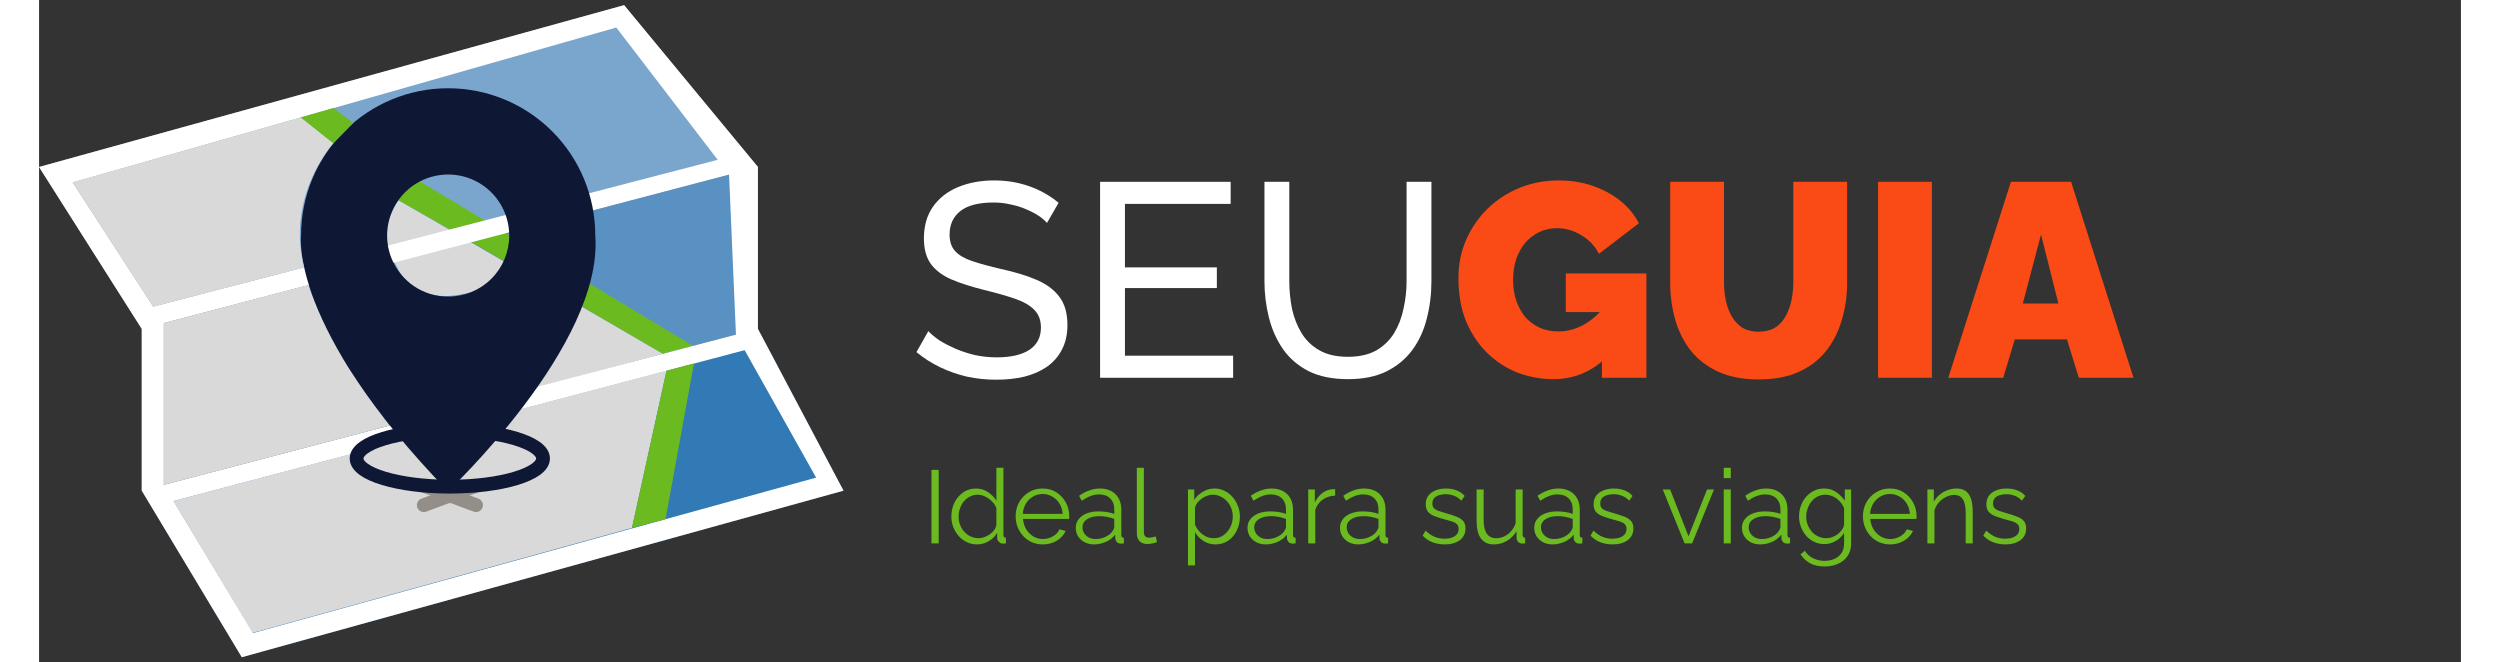 <?xml version="1.0" encoding="utf-8"?>
<svg width="351" height="93" viewBox="0 0 351 96" fill="none" xmlns="http://www.w3.org/2000/svg">
  <rect x="0" y="0" width="351" height="96" fill="#333333" stroke="none"/>
  <g>
    <title>icon</title>
    <path d="M 29.38 95.25 L 116.59 71.11 L 104.19 47.66 L 14.88 71.11 L 29.38 95.25 Z" fill="#327AB6"/>
    <path d="M 104.19 47.66 L 104.19 24.2 L 14.88 47.66 L 14.88 71.11 L 104.19 47.66 Z" fill="#5A91C3"/>
    <path d="M 104.19 24.2 L 84.79 0.75 L 0 24.2 L 14.88 47.66 L 104.19 24.2 Z" fill="#7AA5CD"/>
    <path d="M 19.48 72.61 L 90.94 53.72 L 85.93 76.51 L 30.95 91.72 L 19.48 72.61 Z" fill="#D9D9D9"/>
    <path d="M 55.76 70.4 L 63.33 73.21" stroke="#938E88" stroke-width="2" stroke-linecap="round" stroke-linejoin="round"/>
    <path d="M 63.33 70.4 L 55.76 73.21" stroke="#938E88" stroke-width="2" stroke-linecap="round" stroke-linejoin="round"/>
    <path d="M 90.42 51.27 L 52.09 29.02 C 52.09 29.02 49.51 32.61 50.57 35.59 C 51.63 38.57 53.72 46.22 65.74 41.29 L 72.17 56.16 L 90.42 51.27 Z" fill="#D9D9D9"/>
    <path d="M 42.66 15.66 L 55.21 26.3 L 94.78 50.13 L 90.42 51.27 L 59.55 33.25 L 52.09 29.02 L 37.94 17.01 L 42.66 15.66 Z" fill="#6BBA20"/>
    <path d="M 79.52 81.37 L 116.59 71.11 L 115.2 68.49 L 105.37 49.9 L 104.18 47.66 L 104.18 24.2 L 84.79 0.75 L 0 24.2 L 1.94 27.26 L 14.88 47.66 L 14.88 71.11 L 27.79 92.6 L 29.38 95.25 L 32.54 94.37 L 79.52 81.37 Z M 83.66 3.99 L 98.35 23.16 L 16.54 44.44 L 4.87 26.44 L 83.66 3.99 Z M 18.08 46.82 L 100 25.3 L 101 48.49 L 18.08 70.27 L 18.08 46.82 Z M 19.48 72.61 L 102.26 50.75 L 112.62 69.22 L 31 91.75 L 19.48 72.61 Z" fill="white"/>
    <path d="M 35.82 65.61 L 50.82 61.67 L 44.65 52.99 C 44.65 52.99 40.19 45.32 39.08 41.29 L 18.08 46.82 L 18.08 70.27 L 35.82 65.61 Z" fill="#D9D9D9"/>
    <path d="M 80.61 34.11 C 80.61 28.456 78.364 23.033 74.366 19.034 C 70.367 15.036 64.944 12.79 59.29 12.79 C 53.636 12.79 48.213 15.036 44.214 19.034 C 40.216 23.033 37.97 28.456 37.97 34.11 C 37.97 34.11 36.15 47.35 59.27 71.2 C 59.27 71.2 81.83 49.98 80.61 34.11 Z M 59.3 42.99 C 57.549 42.992 55.836 42.474 54.379 41.503 C 52.923 40.531 51.787 39.149 51.116 37.531 C 50.445 35.914 50.268 34.134 50.61 32.416 C 50.951 30.698 51.794 29.12 53.032 27.882 C 54.27 26.644 55.848 25.801 57.566 25.46 C 59.284 25.118 61.064 25.295 62.681 25.966 C 64.299 26.637 65.681 27.773 66.653 29.229 C 67.624 30.686 68.142 32.399 68.14 34.15 C 68.14 36.495 67.209 38.743 65.551 40.401 C 63.893 42.059 61.645 42.99 59.3 42.99 Z" fill="#0E1835"/>
    <path d="M 90.94 53.72 L 94.91 52.67 L 90.8 75.24 L 85.93 76.51 L 90.94 53.72 Z" fill="#6BBA20"/>
    <path d="M 4.87 26.43 L 37.94 17.01 L 42.66 20.75 C 42.66 20.75 35.71 28.32 38.42 38.75 L 16.54 44.44 L 4.87 26.43 Z" fill="#D9D9D9"/>
    <path d="M 59.53 70.53 C 66.991 70.53 73.04 68.703 73.04 66.45 C 73.04 64.197 66.991 62.37 59.53 62.37 C 52.069 62.37 46.02 64.197 46.02 66.45 C 46.02 68.703 52.069 70.53 59.53 70.53 Z" stroke="#0E1835" stroke-width="2" stroke-miterlimit="10"/>
    <path d="M 37.94 17.01 L 42.66 15.66 L 45.54 17.82 L 42.66 20.77 L 37.94 17.01 Z" fill="#6BBA20"/>
  </g>
  <g transform="matrix(1, 0, 0, 1, 0, 2.75)">
    <title>seu</title>
    <path d="M 146.08 29.56 C 145.92 29.373 145.733 29.19 145.52 29.01 C 145.307 28.83 145.067 28.653 144.8 28.48 C 144.534 28.307 144.25 28.143 143.95 27.99 C 143.65 27.837 143.334 27.693 143 27.56 C 142.667 27.413 142.317 27.283 141.95 27.17 C 141.583 27.057 141.2 26.96 140.8 26.88 C 140.414 26.787 140.017 26.717 139.61 26.67 C 139.203 26.623 138.787 26.6 138.36 26.6 C 137.267 26.6 136.317 26.703 135.51 26.91 C 134.703 27.117 134.04 27.427 133.52 27.84 C 133 28.253 132.61 28.743 132.35 29.31 C 132.09 29.877 131.96 30.52 131.96 31.24 C 131.96 31.747 132.027 32.2 132.16 32.6 C 132.294 33 132.493 33.347 132.76 33.64 C 133.026 33.933 133.363 34.2 133.77 34.44 C 134.177 34.68 134.653 34.893 135.2 35.08 C 135.76 35.267 136.393 35.457 137.1 35.65 C 137.807 35.843 138.587 36.04 139.44 36.24 C 140.427 36.453 141.347 36.69 142.2 36.95 C 143.053 37.21 143.84 37.493 144.56 37.8 C 145.28 38.107 145.917 38.467 146.47 38.88 C 147.023 39.293 147.493 39.76 147.88 40.28 C 148.266 40.787 148.556 41.38 148.75 42.06 C 148.943 42.74 149.04 43.507 149.04 44.36 C 149.04 45.04 148.973 45.677 148.84 46.27 C 148.706 46.863 148.507 47.413 148.24 47.92 C 147.987 48.413 147.68 48.867 147.32 49.28 C 146.96 49.693 146.547 50.067 146.08 50.4 C 145.614 50.72 145.107 51 144.56 51.24 C 144.013 51.48 143.427 51.68 142.8 51.84 C 142.174 51.987 141.52 52.097 140.84 52.17 C 140.16 52.243 139.454 52.28 138.72 52.28 C 138 52.28 137.287 52.243 136.58 52.17 C 135.873 52.097 135.174 51.987 134.48 51.84 C 133.8 51.68 133.137 51.487 132.49 51.26 C 131.844 51.033 131.214 50.773 130.6 50.48 C 129.987 50.187 129.393 49.857 128.82 49.49 C 128.247 49.123 127.694 48.72 127.16 48.28 L 128.02 46.76 L 128.88 45.24 C 129.094 45.467 129.337 45.693 129.61 45.92 C 129.883 46.147 130.187 46.373 130.52 46.6 C 130.867 46.813 131.233 47.02 131.62 47.22 C 132.007 47.42 132.414 47.613 132.84 47.8 C 133.28 47.987 133.737 48.157 134.21 48.31 C 134.684 48.463 135.174 48.6 135.68 48.72 C 136.187 48.827 136.7 48.907 137.22 48.96 C 137.74 49.013 138.267 49.04 138.8 49.04 C 139.814 49.04 140.714 48.95 141.5 48.77 C 142.287 48.59 142.96 48.32 143.52 47.96 C 144.08 47.587 144.5 47.13 144.78 46.59 C 145.06 46.05 145.2 45.427 145.2 44.72 C 145.2 44.187 145.12 43.707 144.96 43.28 C 144.8 42.853 144.56 42.48 144.24 42.16 C 143.934 41.84 143.55 41.547 143.09 41.28 C 142.63 41.013 142.094 40.773 141.48 40.56 C 140.867 40.347 140.187 40.133 139.44 39.92 C 138.693 39.707 137.88 39.493 137 39.28 C 136.04 39.04 135.157 38.79 134.35 38.53 C 133.544 38.27 132.814 38 132.16 37.72 C 131.507 37.427 130.933 37.09 130.44 36.71 C 129.947 36.33 129.534 35.907 129.2 35.44 C 128.88 34.973 128.64 34.437 128.48 33.83 C 128.32 33.223 128.24 32.547 128.24 31.8 C 128.24 30.893 128.35 30.057 128.57 29.29 C 128.79 28.523 129.12 27.827 129.56 27.2 C 130 26.573 130.523 26.023 131.13 25.55 C 131.737 25.077 132.427 24.68 133.2 24.36 C 133.974 24.04 134.797 23.8 135.67 23.64 C 136.543 23.48 137.467 23.4 138.44 23.4 C 139.08 23.4 139.697 23.433 140.29 23.5 C 140.884 23.567 141.454 23.667 142 23.8 C 142.56 23.933 143.1 24.093 143.62 24.28 C 144.14 24.467 144.64 24.68 145.12 24.92 C 145.6 25.16 146.06 25.423 146.5 25.71 C 146.94 25.997 147.36 26.307 147.76 26.64 L 146.92 28.1 L 146.08 29.56 Z" style="fill: rgb(255, 255, 255);"/>
    <path d="M 189.714 52.2 C 188.581 52.2 187.537 52.103 186.584 51.91 C 185.63 51.717 184.767 51.427 183.994 51.04 C 183.221 50.64 182.524 50.173 181.904 49.64 C 181.284 49.107 180.741 48.507 180.274 47.84 C 179.807 47.16 179.404 46.437 179.064 45.67 C 178.724 44.903 178.447 44.093 178.234 43.24 C 178.021 42.387 177.861 41.52 177.754 40.64 C 177.647 39.76 177.594 38.867 177.594 37.96 L 177.594 30.78 L 177.594 23.6 L 179.394 23.6 L 181.194 23.6 L 181.194 30.78 L 181.194 37.96 C 181.194 38.653 181.227 39.34 181.294 40.02 C 181.361 40.7 181.461 41.373 181.594 42.04 C 181.741 42.693 181.931 43.313 182.164 43.9 C 182.397 44.487 182.674 45.04 182.994 45.56 C 183.314 46.08 183.691 46.547 184.124 46.96 C 184.557 47.373 185.047 47.733 185.594 48.04 C 186.141 48.347 186.754 48.577 187.434 48.73 C 188.114 48.883 188.861 48.96 189.674 48.96 C 190.501 48.96 191.257 48.883 191.944 48.73 C 192.63 48.577 193.247 48.347 193.794 48.04 C 194.341 47.72 194.831 47.35 195.264 46.93 C 195.697 46.51 196.074 46.04 196.394 45.52 C 196.714 44.987 196.987 44.423 197.214 43.83 C 197.441 43.237 197.621 42.613 197.754 41.96 C 197.901 41.307 198.011 40.647 198.084 39.98 C 198.157 39.313 198.194 38.64 198.194 37.96 L 198.194 30.78 L 198.194 23.6 L 199.994 23.6 L 201.794 23.6 L 201.794 30.78 L 201.794 37.96 C 201.794 38.92 201.737 39.857 201.624 40.77 C 201.511 41.683 201.341 42.573 201.114 43.44 C 200.901 44.293 200.621 45.097 200.274 45.85 C 199.927 46.603 199.514 47.307 199.034 47.96 C 198.554 48.613 198.001 49.2 197.374 49.72 C 196.747 50.24 196.047 50.693 195.274 51.08 C 194.514 51.453 193.671 51.733 192.744 51.92 C 191.817 52.107 190.807 52.2 189.714 52.2 Z" style="fill: rgb(255, 255, 255);"/>
    <path d="M 173.055 48.8 L 173.055 50.4 L 173.055 52 L 163.415 52 L 153.775 52 L 153.775 37.8 L 153.775 23.6 L 163.235 23.6 L 172.695 23.6 L 172.695 25.2 L 172.695 26.8 L 165.035 26.8 L 157.375 26.8 L 157.375 31.4 L 157.375 36 L 164.035 36 L 170.695 36 L 170.695 37.5 L 170.695 39 L 164.035 39 L 157.375 39 L 157.375 43.9 L 157.375 48.8 L 165.215 48.8 L 173.055 48.8 Z" style="fill: rgb(255, 255, 255);"/>
  </g>
  <g transform="matrix(1, 0, 0, 1, 0, 2.75)">
    <title>Guia</title>
    <path d="M 287.501 41.24 L 290.141 31.24 L 292.661 41.24 L 287.501 41.24 Z M 276.701 52 L 284.661 52 L 286.341 46.44 L 293.901 46.44 L 295.621 52 L 303.541 52 L 294.501 23.6 L 285.781 23.6 L 276.701 52 Z" style="fill: rgb(250, 74, 21);"/>
    <path d="M 266.526 52 L 266.526 37.8 L 266.526 23.6 L 270.426 23.6 L 274.326 23.6 L 274.326 37.8 L 274.326 52 L 270.426 52 L 266.526 52 Z" style="fill: rgb(250, 74, 21);"/>
    <path d="M 249.199 52.24 C 248.066 52.24 247.013 52.147 246.039 51.96 C 245.066 51.773 244.173 51.493 243.359 51.12 C 242.546 50.747 241.806 50.303 241.139 49.79 C 240.473 49.277 239.879 48.693 239.359 48.04 C 238.853 47.387 238.413 46.687 238.039 45.94 C 237.666 45.193 237.359 44.4 237.119 43.56 C 236.879 42.707 236.699 41.833 236.579 40.94 C 236.459 40.047 236.399 39.133 236.399 38.2 L 236.399 30.9 L 236.399 23.6 L 240.299 23.6 L 244.199 23.6 L 244.199 30.9 L 244.199 38.2 C 244.199 38.667 244.223 39.123 244.269 39.57 C 244.316 40.017 244.386 40.453 244.479 40.88 C 244.573 41.307 244.693 41.71 244.839 42.09 C 244.986 42.47 245.159 42.827 245.359 43.16 C 245.559 43.493 245.786 43.793 246.039 44.06 C 246.293 44.327 246.573 44.56 246.879 44.76 C 247.199 44.947 247.552 45.087 247.939 45.18 C 248.326 45.273 248.746 45.32 249.199 45.32 C 249.666 45.32 250.096 45.273 250.489 45.18 C 250.882 45.087 251.239 44.947 251.559 44.76 C 251.879 44.56 252.166 44.327 252.419 44.06 C 252.672 43.793 252.892 43.493 253.079 43.16 C 253.279 42.813 253.453 42.447 253.599 42.06 C 253.746 41.673 253.866 41.267 253.959 40.84 C 254.052 40.413 254.122 39.98 254.169 39.54 C 254.216 39.1 254.239 38.653 254.239 38.2 L 254.239 30.9 L 254.239 23.6 L 258.139 23.6 L 262.039 23.6 L 262.039 30.9 L 262.039 38.2 C 262.039 39.187 261.972 40.14 261.839 41.06 C 261.706 41.98 261.506 42.867 261.239 43.72 C 260.986 44.573 260.666 45.373 260.279 46.12 C 259.892 46.867 259.439 47.56 258.919 48.2 C 258.399 48.84 257.806 49.41 257.139 49.91 C 256.472 50.41 255.732 50.84 254.919 51.2 C 254.119 51.547 253.242 51.807 252.289 51.98 C 251.336 52.153 250.306 52.24 249.199 52.24 Z" style="fill: rgb(250, 74, 21);"/>
    <path d="M 226.509 42.48 L 223.889 42.48 L 221.269 42.48 L 221.269 39.68 L 221.269 36.88 L 227.109 36.88 L 232.949 36.88 L 232.949 44.44 L 232.949 52 L 229.729 52 L 226.509 52 L 226.509 47.24 L 226.509 42.48 Z" style="fill: rgb(250, 74, 21);"/>
    <path d="M 219.509 52.2 C 218.589 52.2 217.689 52.12 216.809 51.96 C 215.929 51.8 215.069 51.56 214.229 51.24 C 213.402 50.907 212.622 50.5 211.889 50.02 C 211.156 49.54 210.469 48.987 209.829 48.36 C 209.189 47.72 208.616 47.017 208.109 46.25 C 207.603 45.483 207.162 44.653 206.789 43.76 C 206.429 42.853 206.159 41.883 205.979 40.85 C 205.799 39.817 205.709 38.72 205.709 37.56 C 205.709 36.56 205.802 35.597 205.989 34.67 C 206.175 33.743 206.455 32.853 206.829 32 C 207.202 31.147 207.646 30.347 208.159 29.6 C 208.672 28.853 209.255 28.16 209.909 27.52 C 210.575 26.867 211.295 26.287 212.069 25.78 C 212.842 25.273 213.669 24.84 214.549 24.48 C 215.429 24.12 216.346 23.85 217.299 23.67 C 218.252 23.49 219.242 23.4 220.269 23.4 C 221.549 23.4 222.769 23.54 223.929 23.82 C 225.089 24.1 226.189 24.52 227.229 25.08 C 228.269 25.627 229.176 26.277 229.949 27.03 C 230.723 27.783 231.362 28.64 231.869 29.6 L 228.969 31.82 L 226.069 34.04 C 225.789 33.48 225.439 32.977 225.019 32.53 C 224.599 32.083 224.109 31.693 223.549 31.36 C 222.989 31.013 222.412 30.753 221.819 30.58 C 221.225 30.407 220.615 30.32 219.989 30.32 C 219.522 30.32 219.076 30.367 218.649 30.46 C 218.222 30.553 217.816 30.693 217.429 30.88 C 217.042 31.067 216.679 31.29 216.339 31.55 C 215.999 31.81 215.682 32.107 215.389 32.44 C 215.109 32.773 214.859 33.14 214.639 33.54 C 214.419 33.94 214.229 34.373 214.069 34.84 C 213.922 35.293 213.812 35.77 213.739 36.27 C 213.666 36.77 213.629 37.293 213.629 37.84 C 213.629 38.4 213.669 38.933 213.749 39.44 C 213.829 39.947 213.949 40.427 214.109 40.88 C 214.269 41.333 214.459 41.757 214.679 42.15 C 214.899 42.543 215.149 42.907 215.429 43.24 C 215.722 43.56 216.042 43.847 216.389 44.1 C 216.736 44.353 217.109 44.573 217.509 44.76 C 217.909 44.933 218.332 45.063 218.779 45.15 C 219.225 45.237 219.695 45.28 220.189 45.28 C 220.815 45.28 221.429 45.203 222.029 45.05 C 222.629 44.897 223.215 44.667 223.789 44.36 C 224.362 44.04 224.909 43.657 225.429 43.21 C 225.949 42.763 226.443 42.253 226.909 41.68 L 226.909 45.48 L 226.909 49.28 C 225.843 50.253 224.693 50.983 223.459 51.47 C 222.226 51.957 220.909 52.2 219.509 52.2 Z" style="fill: rgb(250, 74, 21);"/>
  </g>
  <g transform="matrix(1, 0, 0, 1, 0, 2.75)">
    <title>subtext</title>
    <path d="M 129.335 76 L 129.335 65.35 L 130.385 65.35 L 130.385 76 L 129.335 76 Z M 132.218 72.115 C 132.218 71.375 132.368 70.7 132.668 70.09 C 132.978 69.47 133.403 68.975 133.943 68.605 C 134.483 68.235 135.098 68.05 135.788 68.05 C 136.438 68.05 137.018 68.225 137.528 68.575 C 138.048 68.915 138.453 69.33 138.743 69.82 L 138.743 65.05 L 139.763 65.05 L 139.763 74.77 C 139.763 74.91 139.793 75.015 139.853 75.085 C 139.913 75.145 140.003 75.18 140.123 75.19 L 140.123 76 C 139.923 76.03 139.768 76.04 139.658 76.03 C 139.448 76.02 139.263 75.935 139.103 75.775 C 138.943 75.615 138.863 75.44 138.863 75.25 L 138.863 74.485 C 138.553 74.995 138.133 75.4 137.603 75.7 C 137.073 76 136.523 76.15 135.953 76.15 C 135.413 76.15 134.913 76.04 134.453 75.82 C 134.003 75.6 133.608 75.3 133.268 74.92 C 132.938 74.54 132.678 74.11 132.488 73.63 C 132.308 73.14 132.218 72.635 132.218 72.115 Z M 138.743 73.315 L 138.743 70.9 C 138.613 70.54 138.403 70.215 138.113 69.925 C 137.823 69.625 137.493 69.39 137.123 69.22 C 136.763 69.04 136.403 68.95 136.043 68.95 C 135.623 68.95 135.243 69.04 134.903 69.22 C 134.563 69.39 134.268 69.625 134.018 69.925 C 133.778 70.225 133.593 70.565 133.463 70.945 C 133.333 71.325 133.268 71.715 133.268 72.115 C 133.268 72.535 133.338 72.935 133.478 73.315 C 133.628 73.695 133.838 74.035 134.108 74.335 C 134.378 74.625 134.688 74.85 135.038 75.01 C 135.388 75.17 135.768 75.25 136.178 75.25 C 136.438 75.25 136.708 75.2 136.988 75.1 C 137.268 75 137.533 74.865 137.783 74.695 C 138.043 74.515 138.258 74.305 138.428 74.065 C 138.598 73.825 138.703 73.575 138.743 73.315 Z M 145.449 76.15 C 144.889 76.15 144.369 76.045 143.889 75.835 C 143.409 75.615 142.994 75.32 142.644 74.95 C 142.294 74.57 142.019 74.135 141.819 73.645 C 141.629 73.155 141.534 72.63 141.534 72.07 C 141.534 71.34 141.699 70.67 142.029 70.06 C 142.369 69.45 142.834 68.965 143.424 68.605 C 144.014 68.235 144.684 68.05 145.434 68.05 C 146.204 68.05 146.874 68.235 147.444 68.605 C 148.024 68.975 148.479 69.465 148.809 70.075 C 149.139 70.675 149.304 71.335 149.304 72.055 C 149.304 72.135 149.304 72.215 149.304 72.295 C 149.304 72.365 149.299 72.42 149.289 72.46 L 142.599 72.46 C 142.649 73.02 142.804 73.52 143.064 73.96 C 143.334 74.39 143.679 74.735 144.099 74.995 C 144.529 75.245 144.994 75.37 145.494 75.37 C 146.004 75.37 146.484 75.24 146.934 74.98 C 147.394 74.72 147.714 74.38 147.894 73.96 L 148.779 74.2 C 148.619 74.57 148.374 74.905 148.044 75.205 C 147.714 75.505 147.324 75.74 146.874 75.91 C 146.434 76.07 145.959 76.15 145.449 76.15 Z M 142.569 71.725 L 148.344 71.725 C 148.304 71.155 148.149 70.655 147.879 70.225 C 147.619 69.795 147.274 69.46 146.844 69.22 C 146.424 68.97 145.959 68.845 145.449 68.845 C 144.939 68.845 144.474 68.97 144.054 69.22 C 143.634 69.46 143.289 69.8 143.019 70.24 C 142.759 70.67 142.609 71.165 142.569 71.725 Z M 150.248 73.75 C 150.248 73.26 150.388 72.84 150.668 72.49 C 150.948 72.13 151.333 71.855 151.823 71.665 C 152.323 71.465 152.898 71.365 153.548 71.365 C 153.928 71.365 154.323 71.395 154.733 71.455 C 155.143 71.515 155.508 71.605 155.828 71.725 L 155.828 71.065 C 155.828 70.405 155.633 69.88 155.243 69.49 C 154.853 69.1 154.313 68.905 153.623 68.905 C 153.203 68.905 152.788 68.985 152.378 69.145 C 151.978 69.295 151.558 69.52 151.118 69.82 L 150.728 69.1 C 151.238 68.75 151.738 68.49 152.228 68.32 C 152.718 68.14 153.218 68.05 153.728 68.05 C 154.688 68.05 155.448 68.325 156.008 68.875 C 156.568 69.425 156.848 70.185 156.848 71.155 L 156.848 74.77 C 156.848 74.91 156.878 75.015 156.938 75.085 C 156.998 75.145 157.093 75.18 157.223 75.19 L 157.223 76 C 157.113 76.01 157.018 76.02 156.938 76.03 C 156.858 76.04 156.798 76.04 156.758 76.03 C 156.508 76.02 156.318 75.94 156.188 75.79 C 156.058 75.64 155.988 75.48 155.978 75.31 L 155.963 74.74 C 155.613 75.19 155.158 75.54 154.598 75.79 C 154.038 76.03 153.468 76.15 152.888 76.15 C 152.388 76.15 151.933 76.045 151.523 75.835 C 151.123 75.615 150.808 75.325 150.578 74.965 C 150.358 74.595 150.248 74.19 150.248 73.75 Z M 155.483 74.35 C 155.593 74.21 155.678 74.075 155.738 73.945 C 155.798 73.815 155.828 73.7 155.828 73.6 L 155.828 72.46 C 155.488 72.33 155.133 72.23 154.763 72.16 C 154.403 72.09 154.038 72.055 153.668 72.055 C 152.938 72.055 152.348 72.2 151.898 72.49 C 151.448 72.78 151.223 73.175 151.223 73.675 C 151.223 73.965 151.298 74.24 151.448 74.5 C 151.598 74.75 151.818 74.96 152.108 75.13 C 152.398 75.29 152.738 75.37 153.128 75.37 C 153.618 75.37 154.073 75.275 154.493 75.085 C 154.923 74.895 155.253 74.65 155.483 74.35 Z M 159.097 65.05 L 160.117 65.05 L 160.117 74.23 C 160.117 74.62 160.187 74.875 160.327 74.995 C 160.467 75.115 160.637 75.175 160.837 75.175 C 161.017 75.175 161.197 75.155 161.377 75.115 C 161.557 75.075 161.712 75.035 161.842 74.995 L 162.022 75.82 C 161.832 75.9 161.597 75.965 161.317 76.015 C 161.047 76.065 160.812 76.09 160.612 76.09 C 160.152 76.09 159.782 75.955 159.502 75.685 C 159.232 75.415 159.097 75.045 159.097 74.575 L 159.097 65.05 Z M 170.498 76.15 C 169.848 76.15 169.263 75.98 168.743 75.64 C 168.233 75.3 167.828 74.88 167.528 74.38 L 167.528 79.195 L 166.508 79.195 L 166.508 68.185 L 167.423 68.185 L 167.423 69.7 C 167.733 69.21 168.148 68.815 168.668 68.515 C 169.188 68.205 169.743 68.05 170.333 68.05 C 170.873 68.05 171.368 68.165 171.818 68.395 C 172.268 68.615 172.658 68.915 172.988 69.295 C 173.318 69.675 173.573 70.11 173.753 70.6 C 173.943 71.08 174.038 71.58 174.038 72.1 C 174.038 72.83 173.888 73.505 173.588 74.125 C 173.298 74.735 172.888 75.225 172.358 75.595 C 171.828 75.965 171.208 76.15 170.498 76.15 Z M 170.213 75.25 C 170.643 75.25 171.028 75.165 171.368 74.995 C 171.708 74.815 171.998 74.575 172.238 74.275 C 172.488 73.975 172.678 73.64 172.808 73.27 C 172.938 72.89 173.003 72.5 173.003 72.1 C 173.003 71.68 172.928 71.28 172.778 70.9 C 172.638 70.52 172.433 70.185 172.163 69.895 C 171.893 69.605 171.583 69.375 171.233 69.205 C 170.883 69.035 170.503 68.95 170.093 68.95 C 169.833 68.95 169.563 69 169.283 69.1 C 169.003 69.2 168.733 69.345 168.473 69.535 C 168.223 69.715 168.013 69.92 167.843 70.15 C 167.673 70.38 167.568 70.625 167.528 70.885 L 167.528 73.285 C 167.688 73.655 167.903 73.99 168.173 74.29 C 168.443 74.58 168.753 74.815 169.103 74.995 C 169.463 75.165 169.833 75.25 170.213 75.25 Z M 175.136 73.75 C 175.136 73.26 175.276 72.84 175.556 72.49 C 175.836 72.13 176.221 71.855 176.711 71.665 C 177.211 71.465 177.786 71.365 178.436 71.365 C 178.816 71.365 179.211 71.395 179.621 71.455 C 180.031 71.515 180.396 71.605 180.716 71.725 L 180.716 71.065 C 180.716 70.405 180.521 69.88 180.131 69.49 C 179.741 69.1 179.201 68.905 178.511 68.905 C 178.091 68.905 177.676 68.985 177.266 69.145 C 176.866 69.295 176.446 69.52 176.006 69.82 L 175.616 69.1 C 176.126 68.75 176.626 68.49 177.116 68.32 C 177.606 68.14 178.106 68.05 178.616 68.05 C 179.576 68.05 180.336 68.325 180.896 68.875 C 181.456 69.425 181.736 70.185 181.736 71.155 L 181.736 74.77 C 181.736 74.91 181.766 75.015 181.826 75.085 C 181.886 75.145 181.981 75.18 182.111 75.19 L 182.111 76 C 182.001 76.01 181.906 76.02 181.826 76.03 C 181.746 76.04 181.686 76.04 181.646 76.03 C 181.396 76.02 181.206 75.94 181.076 75.79 C 180.946 75.64 180.876 75.48 180.866 75.31 L 180.851 74.74 C 180.501 75.19 180.046 75.54 179.486 75.79 C 178.926 76.03 178.356 76.15 177.776 76.15 C 177.276 76.15 176.821 76.045 176.411 75.835 C 176.011 75.615 175.696 75.325 175.466 74.965 C 175.246 74.595 175.136 74.19 175.136 73.75 Z M 180.371 74.35 C 180.481 74.21 180.566 74.075 180.626 73.945 C 180.686 73.815 180.716 73.7 180.716 73.6 L 180.716 72.46 C 180.376 72.33 180.021 72.23 179.651 72.16 C 179.291 72.09 178.926 72.055 178.556 72.055 C 177.826 72.055 177.236 72.2 176.786 72.49 C 176.336 72.78 176.111 73.175 176.111 73.675 C 176.111 73.965 176.186 74.24 176.336 74.5 C 176.486 74.75 176.706 74.96 176.996 75.13 C 177.286 75.29 177.626 75.37 178.016 75.37 C 178.506 75.37 178.961 75.275 179.381 75.085 C 179.811 74.895 180.141 74.65 180.371 74.35 Z M 187.839 69.085 C 187.159 69.105 186.559 69.295 186.039 69.655 C 185.529 70.015 185.169 70.51 184.959 71.14 L 184.959 76 L 183.939 76 L 183.939 68.185 L 184.899 68.185 L 184.899 70.06 C 185.169 69.51 185.524 69.065 185.964 68.725 C 186.414 68.385 186.889 68.195 187.389 68.155 C 187.489 68.145 187.574 68.14 187.644 68.14 C 187.724 68.14 187.789 68.145 187.839 68.155 L 187.839 69.085 Z M 188.539 73.75 C 188.539 73.26 188.679 72.84 188.959 72.49 C 189.239 72.13 189.624 71.855 190.114 71.665 C 190.614 71.465 191.189 71.365 191.839 71.365 C 192.219 71.365 192.614 71.395 193.024 71.455 C 193.434 71.515 193.799 71.605 194.119 71.725 L 194.119 71.065 C 194.119 70.405 193.924 69.88 193.534 69.49 C 193.144 69.1 192.604 68.905 191.914 68.905 C 191.494 68.905 191.079 68.985 190.669 69.145 C 190.269 69.295 189.849 69.52 189.409 69.82 L 189.019 69.1 C 189.529 68.75 190.029 68.49 190.519 68.32 C 191.009 68.14 191.509 68.05 192.019 68.05 C 192.979 68.05 193.739 68.325 194.299 68.875 C 194.859 69.425 195.139 70.185 195.139 71.155 L 195.139 74.77 C 195.139 74.91 195.169 75.015 195.229 75.085 C 195.289 75.145 195.384 75.18 195.514 75.19 L 195.514 76 C 195.404 76.01 195.309 76.02 195.229 76.03 C 195.149 76.04 195.089 76.04 195.049 76.03 C 194.799 76.02 194.609 75.94 194.479 75.79 C 194.349 75.64 194.279 75.48 194.269 75.31 L 194.254 74.74 C 193.904 75.19 193.449 75.54 192.889 75.79 C 192.329 76.03 191.759 76.15 191.179 76.15 C 190.679 76.15 190.224 76.045 189.814 75.835 C 189.414 75.615 189.099 75.325 188.869 74.965 C 188.649 74.595 188.539 74.19 188.539 73.75 Z M 193.774 74.35 C 193.884 74.21 193.969 74.075 194.029 73.945 C 194.089 73.815 194.119 73.7 194.119 73.6 L 194.119 72.46 C 193.779 72.33 193.424 72.23 193.054 72.16 C 192.694 72.09 192.329 72.055 191.959 72.055 C 191.229 72.055 190.639 72.2 190.189 72.49 C 189.739 72.78 189.514 73.175 189.514 73.675 C 189.514 73.965 189.589 74.24 189.739 74.5 C 189.889 74.75 190.109 74.96 190.399 75.13 C 190.689 75.29 191.029 75.37 191.419 75.37 C 191.909 75.37 192.364 75.275 192.784 75.085 C 193.214 74.895 193.544 74.65 193.774 74.35 Z M 203.731 76.15 C 203.091 76.15 202.496 76.045 201.946 75.835 C 201.396 75.625 200.921 75.305 200.521 74.875 L 200.941 74.155 C 201.381 74.565 201.821 74.865 202.261 75.055 C 202.711 75.235 203.186 75.325 203.686 75.325 C 204.296 75.325 204.791 75.205 205.171 74.965 C 205.551 74.715 205.741 74.36 205.741 73.9 C 205.741 73.59 205.646 73.355 205.456 73.195 C 205.276 73.025 205.011 72.89 204.661 72.79 C 204.321 72.68 203.911 72.565 203.431 72.445 C 202.891 72.295 202.436 72.14 202.066 71.98 C 201.706 71.81 201.431 71.6 201.241 71.35 C 201.061 71.09 200.971 70.755 200.971 70.345 C 200.971 69.835 201.096 69.415 201.346 69.085 C 201.606 68.745 201.956 68.49 202.396 68.32 C 202.846 68.14 203.346 68.05 203.896 68.05 C 204.496 68.05 205.026 68.145 205.486 68.335 C 205.946 68.525 206.321 68.79 206.611 69.13 L 206.116 69.82 C 205.836 69.5 205.501 69.265 205.111 69.115 C 204.731 68.955 204.306 68.875 203.836 68.875 C 203.516 68.875 203.211 68.92 202.921 69.01 C 202.631 69.09 202.391 69.23 202.201 69.43 C 202.021 69.62 201.931 69.885 201.931 70.225 C 201.931 70.505 202.001 70.725 202.141 70.885 C 202.281 71.035 202.491 71.165 202.771 71.275 C 203.051 71.375 203.396 71.485 203.806 71.605 C 204.396 71.765 204.911 71.93 205.351 72.1 C 205.791 72.26 206.131 72.47 206.371 72.73 C 206.611 72.99 206.731 73.355 206.731 73.825 C 206.731 74.555 206.456 75.125 205.906 75.535 C 205.356 75.945 204.631 76.15 203.731 76.15 Z M 208.342 72.775 L 208.342 68.185 L 209.362 68.185 L 209.362 72.595 C 209.362 73.485 209.512 74.15 209.812 74.59 C 210.122 75.03 210.577 75.25 211.177 75.25 C 211.577 75.25 211.962 75.165 212.332 74.995 C 212.712 74.815 213.047 74.565 213.337 74.245 C 213.627 73.915 213.847 73.535 213.997 73.105 L 213.997 68.185 L 215.017 68.185 L 215.017 74.77 C 215.017 74.91 215.047 75.015 215.107 75.085 C 215.167 75.145 215.257 75.18 215.377 75.19 L 215.377 76 C 215.257 76.01 215.162 76.015 215.092 76.015 C 215.022 76.025 214.957 76.03 214.897 76.03 C 214.697 76.01 214.522 75.93 214.372 75.79 C 214.232 75.65 214.157 75.48 214.147 75.28 L 214.117 74.23 C 213.777 74.83 213.312 75.3 212.722 75.64 C 212.142 75.98 211.512 76.15 210.832 76.15 C 210.012 76.15 209.392 75.865 208.972 75.295 C 208.552 74.725 208.342 73.885 208.342 72.775 Z M 216.693 73.75 C 216.693 73.26 216.833 72.84 217.113 72.49 C 217.393 72.13 217.778 71.855 218.268 71.665 C 218.768 71.465 219.343 71.365 219.993 71.365 C 220.373 71.365 220.768 71.395 221.178 71.455 C 221.588 71.515 221.953 71.605 222.273 71.725 L 222.273 71.065 C 222.273 70.405 222.078 69.88 221.688 69.49 C 221.298 69.1 220.758 68.905 220.068 68.905 C 219.648 68.905 219.233 68.985 218.823 69.145 C 218.423 69.295 218.003 69.52 217.563 69.82 L 217.173 69.1 C 217.683 68.75 218.183 68.49 218.673 68.32 C 219.163 68.14 219.663 68.05 220.173 68.05 C 221.133 68.05 221.893 68.325 222.453 68.875 C 223.013 69.425 223.293 70.185 223.293 71.155 L 223.293 74.77 C 223.293 74.91 223.323 75.015 223.383 75.085 C 223.443 75.145 223.538 75.18 223.668 75.19 L 223.668 76 C 223.558 76.01 223.463 76.02 223.383 76.03 C 223.303 76.04 223.243 76.04 223.203 76.03 C 222.953 76.02 222.763 75.94 222.633 75.79 C 222.503 75.64 222.433 75.48 222.423 75.31 L 222.408 74.74 C 222.058 75.19 221.603 75.54 221.043 75.79 C 220.483 76.03 219.913 76.15 219.333 76.15 C 218.833 76.15 218.378 76.045 217.968 75.835 C 217.568 75.615 217.253 75.325 217.023 74.965 C 216.803 74.595 216.693 74.19 216.693 73.75 Z M 221.928 74.35 C 222.038 74.21 222.123 74.075 222.183 73.945 C 222.243 73.815 222.273 73.7 222.273 73.6 L 222.273 72.46 C 221.933 72.33 221.578 72.23 221.208 72.16 C 220.848 72.09 220.483 72.055 220.113 72.055 C 219.383 72.055 218.793 72.2 218.343 72.49 C 217.893 72.78 217.668 73.175 217.668 73.675 C 217.668 73.965 217.743 74.24 217.893 74.5 C 218.043 74.75 218.263 74.96 218.553 75.13 C 218.843 75.29 219.183 75.37 219.573 75.37 C 220.063 75.37 220.518 75.275 220.938 75.085 C 221.368 74.895 221.698 74.65 221.928 74.35 Z M 228.062 76.15 C 227.422 76.15 226.827 76.045 226.277 75.835 C 225.727 75.625 225.252 75.305 224.852 74.875 L 225.272 74.155 C 225.712 74.565 226.152 74.865 226.592 75.055 C 227.042 75.235 227.517 75.325 228.017 75.325 C 228.627 75.325 229.122 75.205 229.502 74.965 C 229.882 74.715 230.072 74.36 230.072 73.9 C 230.072 73.59 229.977 73.355 229.787 73.195 C 229.607 73.025 229.342 72.89 228.992 72.79 C 228.652 72.68 228.242 72.565 227.762 72.445 C 227.222 72.295 226.767 72.14 226.397 71.98 C 226.037 71.81 225.762 71.6 225.572 71.35 C 225.392 71.09 225.302 70.755 225.302 70.345 C 225.302 69.835 225.427 69.415 225.677 69.085 C 225.937 68.745 226.287 68.49 226.727 68.32 C 227.177 68.14 227.677 68.05 228.227 68.05 C 228.827 68.05 229.357 68.145 229.817 68.335 C 230.277 68.525 230.652 68.79 230.942 69.13 L 230.447 69.82 C 230.167 69.5 229.832 69.265 229.442 69.115 C 229.062 68.955 228.637 68.875 228.167 68.875 C 227.847 68.875 227.542 68.92 227.252 69.01 C 226.962 69.09 226.722 69.23 226.532 69.43 C 226.352 69.62 226.262 69.885 226.262 70.225 C 226.262 70.505 226.332 70.725 226.472 70.885 C 226.612 71.035 226.822 71.165 227.102 71.275 C 227.382 71.375 227.727 71.485 228.137 71.605 C 228.727 71.765 229.242 71.93 229.682 72.1 C 230.122 72.26 230.462 72.47 230.702 72.73 C 230.942 72.99 231.062 73.355 231.062 73.825 C 231.062 74.555 230.787 75.125 230.237 75.535 C 229.687 75.945 228.962 76.15 228.062 76.15 Z M 238.486 76 L 235.321 68.185 L 236.386 68.185 L 239.056 74.98 L 241.741 68.185 L 242.746 68.185 L 239.581 76 L 238.486 76 Z M 244.159 76 L 244.159 68.185 L 245.179 68.185 L 245.179 76 L 244.159 76 Z M 244.159 66.55 L 244.159 65.05 L 245.179 65.05 L 245.179 66.55 L 244.159 66.55 Z M 246.796 73.75 C 246.796 73.26 246.936 72.84 247.216 72.49 C 247.496 72.13 247.881 71.855 248.371 71.665 C 248.871 71.465 249.446 71.365 250.096 71.365 C 250.476 71.365 250.871 71.395 251.281 71.455 C 251.691 71.515 252.056 71.605 252.376 71.725 L 252.376 71.065 C 252.376 70.405 252.181 69.88 251.791 69.49 C 251.401 69.1 250.861 68.905 250.171 68.905 C 249.751 68.905 249.336 68.985 248.926 69.145 C 248.526 69.295 248.106 69.52 247.666 69.82 L 247.276 69.1 C 247.786 68.75 248.286 68.49 248.776 68.32 C 249.266 68.14 249.766 68.05 250.276 68.05 C 251.236 68.05 251.996 68.325 252.556 68.875 C 253.116 69.425 253.396 70.185 253.396 71.155 L 253.396 74.77 C 253.396 74.91 253.426 75.015 253.486 75.085 C 253.546 75.145 253.641 75.18 253.771 75.19 L 253.771 76 C 253.661 76.01 253.566 76.02 253.486 76.03 C 253.406 76.04 253.346 76.04 253.306 76.03 C 253.056 76.02 252.866 75.94 252.736 75.79 C 252.606 75.64 252.536 75.48 252.526 75.31 L 252.511 74.74 C 252.161 75.19 251.706 75.54 251.146 75.79 C 250.586 76.03 250.016 76.15 249.436 76.15 C 248.936 76.15 248.481 76.045 248.071 75.835 C 247.671 75.615 247.356 75.325 247.126 74.965 C 246.906 74.595 246.796 74.19 246.796 73.75 Z M 252.031 74.35 C 252.141 74.21 252.226 74.075 252.286 73.945 C 252.346 73.815 252.376 73.7 252.376 73.6 L 252.376 72.46 C 252.036 72.33 251.681 72.23 251.311 72.16 C 250.951 72.09 250.586 72.055 250.216 72.055 C 249.486 72.055 248.896 72.2 248.446 72.49 C 247.996 72.78 247.771 73.175 247.771 73.675 C 247.771 73.965 247.846 74.24 247.996 74.5 C 248.146 74.75 248.366 74.96 248.656 75.13 C 248.946 75.29 249.286 75.37 249.676 75.37 C 250.166 75.37 250.621 75.275 251.041 75.085 C 251.471 74.895 251.801 74.65 252.031 74.35 Z M 258.735 76.105 C 258.205 76.105 257.715 75.995 257.265 75.775 C 256.815 75.555 256.425 75.26 256.095 74.89 C 255.775 74.51 255.525 74.08 255.345 73.6 C 255.165 73.12 255.075 72.625 255.075 72.115 C 255.075 71.565 255.16 71.05 255.33 70.57 C 255.51 70.08 255.76 69.645 256.08 69.265 C 256.41 68.885 256.795 68.59 257.235 68.38 C 257.675 68.16 258.165 68.05 258.705 68.05 C 259.375 68.05 259.955 68.22 260.445 68.56 C 260.945 68.9 261.365 69.32 261.705 69.82 L 261.705 68.185 L 262.62 68.185 L 262.62 76.03 C 262.62 76.75 262.445 77.355 262.095 77.845 C 261.755 78.345 261.29 78.72 260.7 78.97 C 260.12 79.22 259.485 79.345 258.795 79.345 C 257.905 79.345 257.185 79.185 256.635 78.865 C 256.085 78.545 255.635 78.115 255.285 77.575 L 255.915 77.08 C 256.225 77.57 256.635 77.935 257.145 78.175 C 257.665 78.415 258.215 78.535 258.795 78.535 C 259.305 78.535 259.77 78.44 260.19 78.25 C 260.62 78.07 260.96 77.795 261.21 77.425 C 261.47 77.055 261.6 76.59 261.6 76.03 L 261.6 74.485 C 261.3 74.975 260.89 75.37 260.37 75.67 C 259.85 75.96 259.305 76.105 258.735 76.105 Z M 259.02 75.25 C 259.33 75.25 259.625 75.195 259.905 75.085 C 260.195 74.975 260.46 74.83 260.7 74.65 C 260.94 74.46 261.14 74.25 261.3 74.02 C 261.46 73.79 261.56 73.555 261.6 73.315 L 261.6 70.9 C 261.45 70.52 261.235 70.185 260.955 69.895 C 260.675 69.595 260.355 69.365 259.995 69.205 C 259.645 69.035 259.28 68.95 258.9 68.95 C 258.46 68.95 258.065 69.045 257.715 69.235 C 257.375 69.415 257.085 69.66 256.845 69.97 C 256.615 70.27 256.435 70.61 256.305 70.99 C 256.175 71.37 256.11 71.75 256.11 72.13 C 256.11 72.55 256.185 72.95 256.335 73.33 C 256.485 73.7 256.69 74.035 256.95 74.335 C 257.22 74.625 257.53 74.85 257.88 75.01 C 258.24 75.17 258.62 75.25 259.02 75.25 Z M 268.247 76.15 C 267.687 76.15 267.167 76.045 266.687 75.835 C 266.207 75.615 265.792 75.32 265.442 74.95 C 265.092 74.57 264.817 74.135 264.617 73.645 C 264.427 73.155 264.332 72.63 264.332 72.07 C 264.332 71.34 264.497 70.67 264.827 70.06 C 265.167 69.45 265.632 68.965 266.222 68.605 C 266.812 68.235 267.482 68.05 268.232 68.05 C 269.002 68.05 269.672 68.235 270.242 68.605 C 270.822 68.975 271.277 69.465 271.607 70.075 C 271.937 70.675 272.102 71.335 272.102 72.055 C 272.102 72.135 272.102 72.215 272.102 72.295 C 272.102 72.365 272.097 72.42 272.087 72.46 L 265.397 72.46 C 265.447 73.02 265.602 73.52 265.862 73.96 C 266.132 74.39 266.477 74.735 266.897 74.995 C 267.327 75.245 267.792 75.37 268.292 75.37 C 268.802 75.37 269.282 75.24 269.732 74.98 C 270.192 74.72 270.512 74.38 270.692 73.96 L 271.577 74.2 C 271.417 74.57 271.172 74.905 270.842 75.205 C 270.512 75.505 270.122 75.74 269.672 75.91 C 269.232 76.07 268.757 76.15 268.247 76.15 Z M 265.367 71.725 L 271.142 71.725 C 271.102 71.155 270.947 70.655 270.677 70.225 C 270.417 69.795 270.072 69.46 269.642 69.22 C 269.222 68.97 268.757 68.845 268.247 68.845 C 267.737 68.845 267.272 68.97 266.852 69.22 C 266.432 69.46 266.087 69.8 265.817 70.24 C 265.557 70.67 265.407 71.165 265.367 71.725 Z M 280.246 76 L 279.226 76 L 279.226 71.635 C 279.226 70.715 279.091 70.045 278.821 69.625 C 278.551 69.195 278.126 68.98 277.546 68.98 C 277.146 68.98 276.751 69.08 276.361 69.28 C 275.971 69.47 275.626 69.735 275.326 70.075 C 275.036 70.405 274.826 70.785 274.696 71.215 L 274.696 76 L 273.676 76 L 273.676 68.185 L 274.606 68.185 L 274.606 69.955 C 274.816 69.575 275.091 69.245 275.431 68.965 C 275.771 68.675 276.156 68.45 276.586 68.29 C 277.016 68.13 277.461 68.05 277.921 68.05 C 278.351 68.05 278.716 68.13 279.016 68.29 C 279.316 68.45 279.556 68.68 279.736 68.98 C 279.916 69.27 280.046 69.625 280.126 70.045 C 280.206 70.455 280.246 70.915 280.246 71.425 L 280.246 76 Z M 284.986 76.15 C 284.346 76.15 283.751 76.045 283.201 75.835 C 282.651 75.625 282.176 75.305 281.776 74.875 L 282.196 74.155 C 282.636 74.565 283.076 74.865 283.516 75.055 C 283.966 75.235 284.441 75.325 284.941 75.325 C 285.551 75.325 286.046 75.205 286.426 74.965 C 286.806 74.715 286.996 74.36 286.996 73.9 C 286.996 73.59 286.901 73.355 286.711 73.195 C 286.531 73.025 286.266 72.89 285.916 72.79 C 285.576 72.68 285.166 72.565 284.686 72.445 C 284.146 72.295 283.691 72.14 283.321 71.98 C 282.961 71.81 282.686 71.6 282.496 71.35 C 282.316 71.09 282.226 70.755 282.226 70.345 C 282.226 69.835 282.351 69.415 282.601 69.085 C 282.861 68.745 283.211 68.49 283.651 68.32 C 284.101 68.14 284.601 68.05 285.151 68.05 C 285.751 68.05 286.281 68.145 286.741 68.335 C 287.201 68.525 287.576 68.79 287.866 69.13 L 287.371 69.82 C 287.091 69.5 286.756 69.265 286.366 69.115 C 285.986 68.955 285.561 68.875 285.091 68.875 C 284.771 68.875 284.466 68.92 284.176 69.01 C 283.886 69.09 283.646 69.23 283.456 69.43 C 283.276 69.62 283.186 69.885 283.186 70.225 C 283.186 70.505 283.256 70.725 283.396 70.885 C 283.536 71.035 283.746 71.165 284.026 71.275 C 284.306 71.375 284.651 71.485 285.061 71.605 C 285.651 71.765 286.166 71.93 286.606 72.1 C 287.046 72.26 287.386 72.47 287.626 72.73 C 287.866 72.99 287.986 73.355 287.986 73.825 C 287.986 74.555 287.711 75.125 287.161 75.535 C 286.611 75.945 285.886 76.15 284.986 76.15 Z" style="fill: rgb(107, 186, 32);"/>
  </g>
</svg>